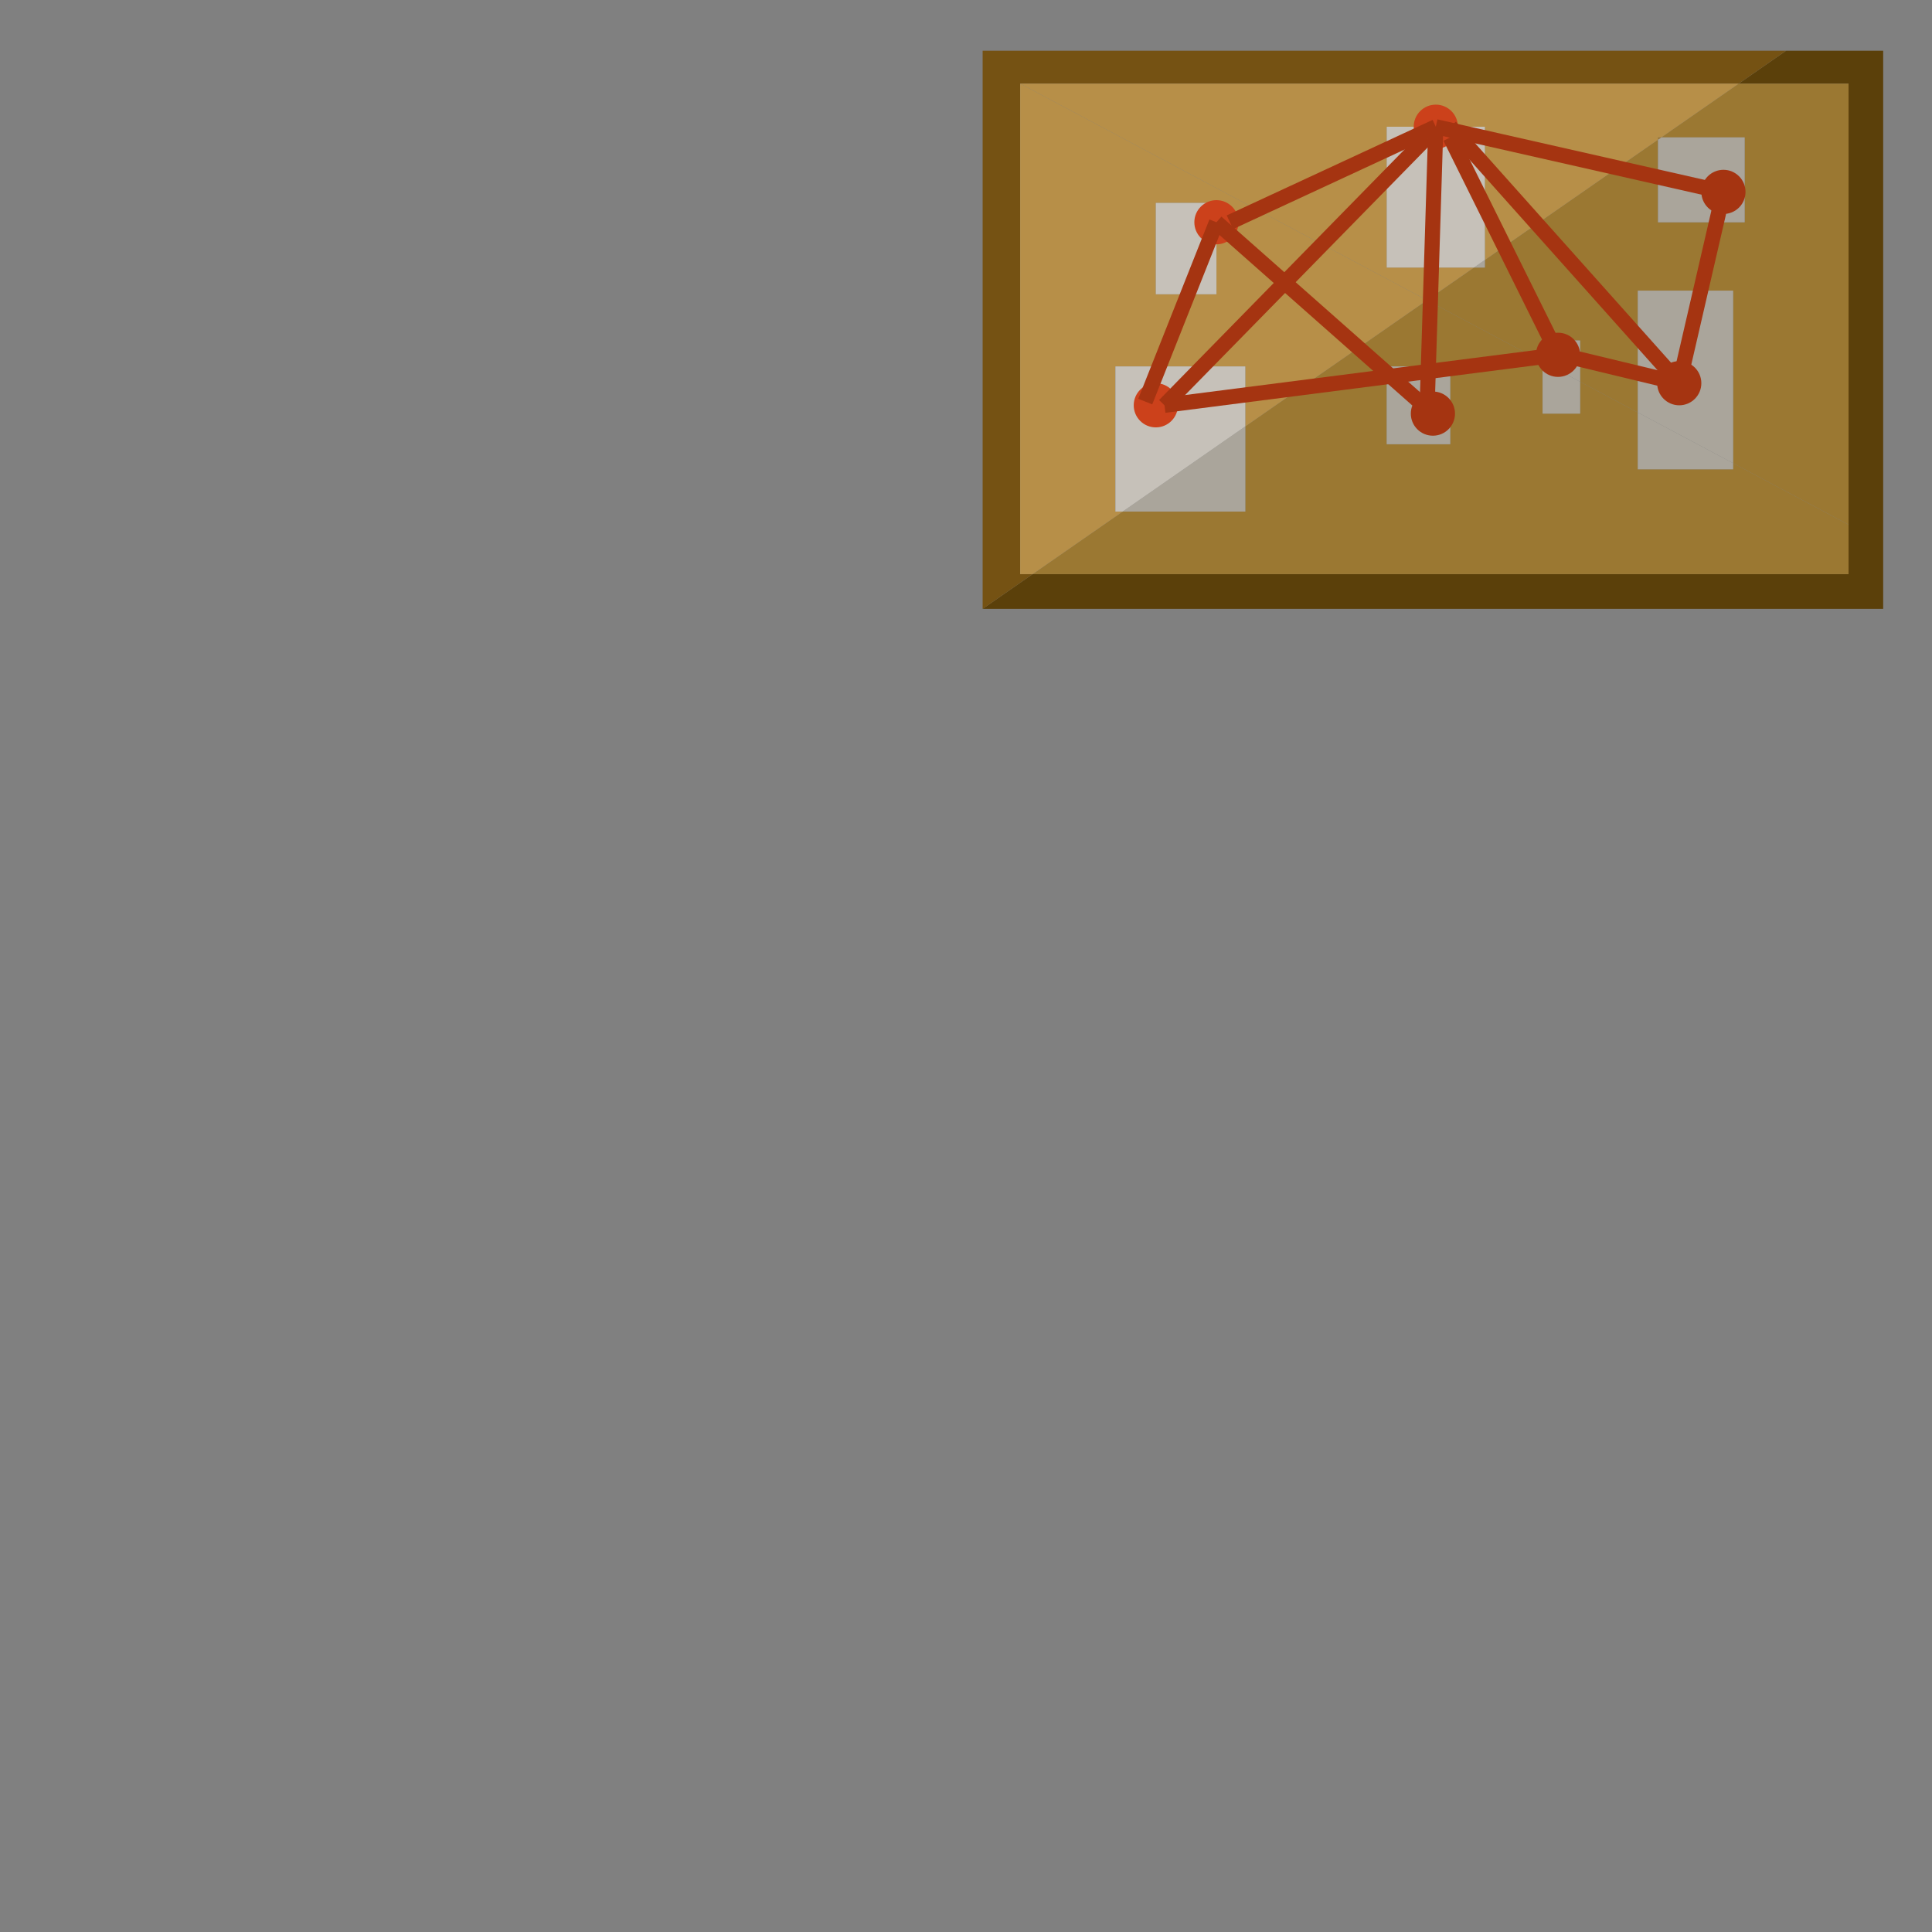 <?xml version="1.0" encoding="utf-8"?>
<!-- Generator: Adobe Illustrator 16.0.0, SVG Export Plug-In . SVG Version: 6.00 Build 0)  -->
<!DOCTYPE svg PUBLIC "-//W3C//DTD SVG 1.1//EN" "http://www.w3.org/Graphics/SVG/1.1/DTD/svg11.dtd">
<svg version="1.1" id="Layer_1" xmlns="http://www.w3.org/2000/svg" xmlns:xlink="http://www.w3.org/1999/xlink" x="0px" y="0px"
	 width="512px" height="512px" viewBox="0 0 512 512" enable-background="new 0 0 512 512" xml:space="preserve">
<rect x="0" y="0" width="512" height="512" fill="#808080" stroke="none"/>
<g>
	<g>
		<polygon fill="#5B400A" points="473.311,13.453 460.782,22.155 489.884,22.155 489.884,139.037 489.884,152.152 273.652,152.152 
			260.409,161.353 499.063,161.353 499.063,13.453 		"/>
		<path fill="#9B7832" d="M459.287,124.371h-25.242v-15.063l-15.299-8.145v8.449h-9.943V95.869l-30.644-16.316l-48.145,33.444
			v22.561H297.54l-23.89,16.594h216.231v-13.115l-30.597-16.291v1.625H459.287z M384.325,117.713h-16.828v-20.61h16.828V117.713z"/>
		<polygon fill="#9B7832" points="462.347,36.409 462.347,58.898 439.399,58.898 439.399,37.01 393.504,68.893 393.504,70.902 
			390.611,70.902 378.159,79.553 408.803,95.869 408.803,90.235 418.746,90.235 418.746,101.163 434.045,109.308 434.045,77.017 
			459.287,77.017 459.287,122.747 489.884,139.037 489.884,22.155 460.782,22.155 440.264,36.409 		"/>
		<polygon fill="#AAA59B" points="393.504,68.893 390.611,70.902 393.504,70.902 		"/>
		<polygon fill="#AAA59B" points="459.287,124.371 459.287,122.747 434.045,109.308 434.045,124.371 		"/>
		<polygon fill="#AAA59B" points="459.287,77.017 434.045,77.017 434.045,109.308 459.287,122.747 		"/>
		<rect x="367.497" y="97.103" fill="#AAA59B" width="16.828" height="20.611"/>
		<polygon fill="#AAA59B" points="330.016,135.558 330.016,112.997 297.541,135.558 		"/>
		<polygon fill="#AAA59B" points="418.746,109.611 418.746,101.163 408.803,95.869 408.803,109.611 		"/>
		<polygon fill="#AAA59B" points="418.746,90.235 408.803,90.235 408.803,95.869 418.746,101.163 		"/>
		<polygon fill="#AAA59B" points="462.347,58.898 462.347,36.409 440.264,36.409 439.399,37.01 439.399,58.898 		"/>
		<polygon fill="#755213" points="270.354,152.152 270.354,22.155 460.782,22.155 473.311,13.453 260.409,13.453 260.409,161.353 
			273.652,152.152 		"/>
		<path fill="#B78F48" d="M295.596,135.558V97.103h34.42v15.895l48.145-33.444L270.354,22.155v129.997h3.299l23.89-16.594H295.596z
			 M306.304,53.774h16.063V77.98h-16.063V53.774z"/>
		<polygon fill="#B78F48" points="378.159,79.553 390.611,70.902 367.497,70.902 367.497,33.584 393.504,33.584 393.504,68.893 
			439.399,37.01 439.399,36.409 440.264,36.409 460.782,22.155 270.354,22.155 		"/>
		<polygon fill="#C6C1B9" points="393.504,33.584 367.497,33.584 367.497,70.902 390.611,70.902 393.504,68.893 		"/>
		<rect x="306.304" y="53.774" fill="#C6C1B9" width="16.063" height="24.206"/>
		<polygon fill="#C6C1B9" points="295.596,97.103 295.596,135.558 297.541,135.558 330.016,112.997 330.016,97.103 		"/>
		<polygon fill="#9B7832" points="439.399,36.409 439.399,37.01 440.264,36.409 		"/>
	</g>
	<circle fill="#A53411" cx="445.019" cy="101.553" r="5.854"/>
	<circle fill="#CC411B" cx="306.304" cy="107.408" r="5.854"/>
	<circle fill="#CC411B" cx="322.367" cy="58.898" r="5.854"/>
	<circle fill="#CC411B" cx="380.501" cy="33.584" r="5.854"/>
	<circle fill="#A53411" cx="379.736" cy="109.611" r="5.854"/>
	<circle fill="#A53411" cx="456.728" cy="50.854" r="5.854"/>
	<circle fill="#A53411" cx="412.892" cy="94.027" r="5.854"/>
	<line fill="none" stroke="#A53411" stroke-width="4" stroke-miterlimit="10" x1="325.938" y1="58.898" x2="380.501" y2="33.584"/>
	<line fill="none" stroke="#A53411" stroke-width="4" stroke-miterlimit="10" x1="384.325" y1="36.409" x2="412.892" y2="94.027"/>
	<line fill="none" stroke="#A53411" stroke-width="4" stroke-miterlimit="10" x1="456.728" y1="50.854" x2="445.018" y2="101.553"/>
	<line fill="none" stroke="#A53411" stroke-width="4" stroke-miterlimit="10" x1="378.159" y1="109.308" x2="380.501" y2="33.584"/>
	<line fill="none" stroke="#A53411" stroke-width="4" stroke-miterlimit="10" x1="303.499" y1="106.425" x2="322.367" y2="58.898"/>
	<line fill="none" stroke="#A53411" stroke-width="4" stroke-miterlimit="10" x1="308.599" y1="107.408" x2="412.892" y2="94.027"/>
	<line fill="none" stroke="#A53411" stroke-width="4" stroke-miterlimit="10" x1="456.728" y1="50.854" x2="380.501" y2="33.584"/>
	<line fill="none" stroke="#A53411" stroke-width="4" stroke-miterlimit="10" x1="413.774" y1="94.027" x2="445.018" y2="101.553"/>
	<line fill="none" stroke="#A53411" stroke-width="4" stroke-miterlimit="10" x1="379.735" y1="109.611" x2="322.367" y2="58.898"/>
	<line fill="none" stroke="#A53411" stroke-width="4" stroke-miterlimit="10" x1="308.599" y1="107.408" x2="378.159" y2="36.409"/>
	<line fill="none" stroke="#A53411" stroke-width="4" stroke-miterlimit="10" x1="445.018" y1="101.553" x2="384.325" y2="33.584"/>
</g>
<g>
	<path fill="#363636" d="M-902.779-214.36c5.044,0.36,9.984-1.494,15.049-0.716c4.562,3.242,5.016,6.364,2.771,12.813
		c-5.945,17.085-16.349,31.366-27.075,45.681c-11.243,15.005-11.272,10.634,0.244,24.964c6.964,8.665,15.29,16.146,21.766,25.292
		c4.488,6.338,7.568,13.364,11.092,20.162c1.232,2.377,2.718,4.101,4.873,5.015c14.151,6.003,27.656,13.647,43.419,15.426
		c6.618,0.747,13.113,2.929,19.816,3.681c2.428,4.253,0.419,9.243-3.978,9.881c-5.352,0.352-10.416-1.509-15.641-2.041
		c-11.67-1.19-22.354-5.105-32.494-10.841c-2.584-1.461-4.671-4.342-8.271-3.405c-1.096,0.692-2.191,1.385-3.288,2.077
		c-9.653-14.612-20.557-28.302-31.475-41.952c-7.643-9.554-17.153-17.569-23.704-28.054c-3.651-5.843-4.854-8.833-0.484-13.809
		c3.58-4.078,7.223-8.103,10.781-12.199c10.696-12.318,23.257-23.317,27.966-39.869c0.555-1.949,1.453-4.222,0.311-5.587
		c-1.291-1.543-3.848-0.74-5.508,0.124c-3.216,1.674-6.764,2.253-10.061,3.599c-1.248-0.123-2.549-0.319-2.274,1.652
		c-0.984,0.033-2.022-0.124-2.946,0.132c-9.85,2.72-19.688,5.483-29.512,8.291c-1.999,0.571-1.605,2.348-1.376,3.741
		c0.831,5.068,3.092,9.771,6.438,13.355c3.939,4.221,4.135,8.078,1.586,12.695c-2.203,0.988-4.72,1.48-6.051,3.842
		c-1.629,0.142-3.715-0.626-4.072,2.047l0.049-0.027c-3.369-0.019-6.067,1.223-7.849,4.183l-0.019,0.017
		c-1.503-0.185-2.115,0.525-1.987,1.979l-0.015,0.016c-2.221,0.436-3.577,1.736-3.988,3.983l-0.013,0.015
		c-2.126,0.471-3.47,1.802-4.192,3.815c-4.514,3.987-8.825,8.245-13.633,11.838c-2.119,1.583-2.387,2.313-1.271,4.634
		c4.188,8.704,9.749,16.329,16.972,22.712c5.535,4.891,6.973,11.526,8.1,18.313c1.774,10.68-2.475,19.973-7.543,28.725
		c-4.088,7.059-6.921,14.684-11.04,21.768c-4.094,7.043-7.584,14.291-13.503,20.041l-0.032,0.015
		c-1.426-0.052-2.983-0.224-3.567,1.496c-0.438,1.291-0.404,2.579,1.467,2.761c0.063,0.616,0.126,1.232,0.189,1.849
		c-0.901-0.071-1.503,0.282-2.041,1.059c-4.252,6.146-8.863,12.028-13.318,18.013c-2.567,3.448-4.217,7.683-7.433,10.768
		c-1.225,1.175-1.501,2.48-1.294,4.027l-0.019,0.025c-0.783-0.019-1.567,0.016-1.609,1.061c-0.042,1.048,0.759,1.125,1.526,1.197
		c4.663,5.878,3.946,11.808,0.173,17.768c-1.28-0.001-2.56-0.002-3.839-0.004c-0.379-3.127-1.232-6.02-3.959-7.982
		c0.041-2.848-2.015-4.732-3.218-7.007c-2.102-3.972-2.799-7.398,0.647-11.532c10.146-12.168,19.663-24.858,29.666-37.148
		c6.899-8.477,11.308-18.37,16.583-27.77c3.736-6.656,7.78-13.125,11.269-19.942c4.595-8.979,3.359-23.402-4.528-31.175
		c-8.227-8.108-16.023-16.87-21.4-27.411c-1.737-3.406-2.4-7.076,0.117-9.47c10.737-10.214,21.417-20.535,33.097-29.684
		c2.388-1.871,5.523-3.173,8.377-4.335c3.217-1.31,2.375-2.511,1.005-4.257c-3.871-4.936-5.564-10.906-7.41-16.669
		c-2.225-6.944,1.697-11.259,10.433-13.537c8.604-2.244,17.011-5.249,25.617-7.485C-913.246-213.042-907.963-213.511-902.779-214.36
		z"/>
	<path fill="#818282" d="M-814.801-52.163c4.396-0.638,6.405-5.628,3.978-9.881c7.016-0.079,13.648,3.047,20.736,2.514
		c0.405-0.031,0.881,0.863,1.324,1.327c-4.257,2.594-1.12,6.611-1.901,9.875c-7.206-1.713-14.523-2.288-21.912-2.18
		C-813.686-50.492-814.396-51.158-814.801-52.163z"/>
	<path fill="#363636" d="M-780.832-54.076c-0.144,3.242-1.362,5.945-3.982,7.945c-0.645,0.004-1.289,0.008-1.934,0.012
		c-1.592-0.23-2.096-2.387-3.916-2.209c0.781-3.264-2.355-7.281,1.901-9.875c2.365-0.457,3.565,2.491,5.932,2.029
		C-782.877-54.796-781.924-54.37-780.832-54.076z"/>
	<path fill="#363636" d="M-678.84,63.538c0.072,2.193-1.458,2.235-3.007,2.225c-1.401-0.01-2.682,0.132-2.867,1.922
		c-2.285,0.253-3.482-2.612-5.876-2.05c-0.091-1.593-0.699-2.917-1.364-4.395c-1.074-2.388-3.027-5.867,1.339-7.697
		c1.989,0.641,3.187,3.067,5.699,2.531c0.077,0.546,0.154,1.092,0.231,1.639C-685.371,62.298-684.088,64.907-678.84,63.538z"/>
	<path fill="#D7D6D7" d="M-690.897,37.85c-2.96,0.816-2.283,3.812-1.431,4.692c2.809,2.9,0.532,4.938-0.481,7.275
		c-1.891,0.37-1.866-2.548-3.752-2.187c-1.259-4.548-2.554-9.092-1.979-13.901c0.612-0.017,1.225-0.032,1.838-0.05
		c0.969,1.642,2.667,0.848,4.022,1.202C-692.029,35.838-690.503,36.267-690.897,37.85z"/>
	<path fill="#818282" d="M-678.84,63.538c-5.248,1.369-6.531-1.24-5.845-5.825c2.078,0.471,4.831-1.179,6.069,1.932
		c-1.14,0.606-3.076-0.737-3.664,1.526c1.048,0.793,2.212,0.64,3.349,0.613C-678.9,62.369-678.87,62.953-678.84,63.538z"/>
	<path fill="#BEBDBD" d="M-690.589,65.635c2.393-0.563,3.59,2.303,5.875,2.05c7.288,2.56,2.035,7.219,1.576,10.87
		c-0.194,1.541-1.319,3.266-2.117,4.837c-3.437,6.769-7.585,8.448-17.946,5.929c-4.789-1.165-9.484-1.218-14.233-1.364
		c-9.822-0.303-19.716,0.33-29.468-0.602c-17.559-1.676-35.164-0.965-52.705-2.045c-4.52-0.278-9.069-1.436-13.692-1.519
		c-1.309-0.023-1.627-0.893-1.433-2.046c3.349-1.962,5.765-4.88,8.086-7.895c3.825,0.009,5.547-2.707,7.756-5.644
		c-4.458-0.923-7.313,0.977-9.982,3.402c-3.057,0.58-6.021,1.344-8.035,4.012c-5.938,1.361-10.525,5.405-15.851,7.968
		c-23.003,11.066-43.688,25.557-62.849,42.294c-12.591,10.999-24.202,23.054-32.682,37.48c-4.866,8.277-13.495,8.7-20.359,12.771
		c-0.026-0.222-0.06-0.441-0.101-0.66c5.729-7.593,13.107-13.664,19.007-21.209c4.91-6.277,9.876-12.687,15.535-18.473
		c2.81-2.873,5.118-6.5,7.417-9.924c6.603-9.835,13.97-19.094,21.419-28.258c7.411-9.117,16.905-16.152,25.65-23.933
		c4.637-4.126,3.562-9.768-2.168-11.66c-3.109-1.026-6.805-1.128-9.833,0.162c-11.599,4.941-19.289,14.447-27.154,23.791
		c-4.258,5.058-7.813,10.597-11.869,15.779c0.257-4.397-0.229-8.757,1.373-13.154c2.048-5.625,0.097-10.182-4.21-12.226
		c-3.368-1.6-6.255-0.364-9.051,1.479c-3.427-0.837-2.239-2.611-0.775-4.256c1.978-2.222,4.437-4.092,6.071-6.527
		c5.74-8.553,12.618-16.244,19.075-24.179c5.232-6.43,10.51-12.968,16.101-19.178c1.688-1.875,6.369-3.667,3.502-8
		c0.661,0.022,1.397-0.141,1.971,0.095c15.402,6.3,30.315,13.791,46.131,19.08c4.767,1.595,9.454,3.684,14.761,2.965
		c4.193-0.567,6.307-3.243,5.316-7.267c-0.363-1.479-0.236-2.673,1.612-2.927c1.268,2.845,2.695,2.989,4.293,0.254
		c0.605-0.07,1.212-0.141,1.817-0.211c1.645-0.03,3.578,0.529,4.012-1.969l-0.057-0.112c2.157-0.189,4.748,1.035,6.076-1.862
		c6.021-1.315,12.044-2.632,18.065-3.948c9.045,0.524,17.451,2.564,23.427,10.134c0.888,1.125,2.259,1.336,3.198,2.088
		c3.426,2.739,8.186,2.652,11.413,5.665c-8.506,0.255-13.385,3.746-14.085,10.081c-2.874,1.916-5.359-0.02-7.904-0.878
		c-2.873-0.969-5.195-3.135-8.59-3.075c-8.964,0.157-17.934-0.033-26.901-0.041c-1.311-0.001-2.943-0.208-3.878,0.454
		c-4.646,3.292-4.91,0.354-4.864-3.202c0.027-2.15-0.387-3.718-3.114-2.672c2.457,5.716,2.077,6.776-3.304,9.535
		c-2.195,1.125-3.542,2.683-3.53,5.413c0.014,3.136,0.822,5.5,4.109,6.417c-0.456,4.47,2.114,4.693,5.264,3.514
		c1.175-0.44,2.348-2.116,3.486-1.112c2.886,2.546,6.438,1.022,9.521,2.029c2.353,1.315,0.389,6.392,5.325,5.672
		c6.738-0.981,13.555-0.292,20.338-0.157c9.146,2.171,18.446,2.487,27.781,2.196c1.551-0.048,3.896,0.972,4.123-2.013
		c5.913,2.104,11.841,4.129,18.247,4.018c1.475-0.026,2.768,0.339,4.191,1.055c4.418,2.222,9.336,0.986,12.382-2.793
		c2.912-3.612,1.439-6.977-0.792-10.238C-694.757,60.238-693.917,65.676-690.589,65.635z M-837.237,53.9
		c5.547-1.454,11.388-2.367,15.006-7.734c0.576-0.854,1.401-1.498,0.31-2.467c-0.701-0.622-1.183-1.555-2.461-1.194
		c-4.332,1.222-8.783,2.097-12.998,3.63c-2.18,0.792-4.771,2.543-4.626,5.064C-841.919,52.733-839.711,54.386-837.237,53.9z"/>
	<path fill="#363636" d="M-922.636,77.85c2.796-1.844,5.683-3.079,9.051-1.479c4.307,2.044,6.258,6.601,4.21,12.226
		c-1.602,4.397-1.115,8.757-1.373,13.154c-3.057,6.393-1.951,13.523-3.593,20.253c-2.116,8.671-3.641,10.272-12.439,12.118
		c-5.299,1.112-11.08,0.58-15.96,3.604c-5.099-0.203-10.091,1.252-15.032,1.498c-12.645,0.63-25.134,3.44-37.862,2.646
		c-1.646-0.103-3.307,0.065-4.96,0.108c-6.121-0.113-13.205-2.834-16.05,5.925c-0.3-3.669,0.888-7.641-3.965-9.892
		c-1.752-0.813-2.919-2.618-4.997-1.266c-2.134,1.389-4.506-0.146-6.71,0.842c-1.156,0.519-2.247-0.346-2.339-1.809
		c-0.313-4.966-0.832-10.398,3.154-13.917c5.325-4.703,6.406-11.143,8.807-17.11c1.394-3.467,2.73-6.987,4.498-10.266
		c1.561-2.895,4.26-4.516,7.681-4.638c0.062,1.363-0.396,2.546-1.007,3.767c-4.631,9.226-10.005,18.109-13.378,27.917
		c-1.147,3.336-5.851,6.822-2.854,9.831c2.253,2.262,7.303,0.63,11.111,0.488c17.76,1.225,35.337-1.988,53.04-2.177
		c0.498-0.005,1.022,0.009,1.487-0.137c8.185-2.573,16.766-2.614,25.161-3.646c9.06-1.114,11.227-2.491,12.36-11.337
		c0.084-0.654,0.138-1.335,0.363-1.945c2.455-6.677,1.447-13.92,3.391-20.684c0.154-0.537-0.018-1.354-1.114-1.592
		c-1.727,0.881-3.156,2.473-5.058,3.49c-13.056,6.984-26.646,12.698-40.611,17.538c-3.111,1.078-5.987,0.72-8.57-2.021
		c-2.337-2.479-2.217-4.281-0.74-7.262c3.811-7.689,6.454-15.901,9.935-23.771c5.647-12.767,8.933-26.417,13.582-39.57
		c1.486-4.204,3.569-8.42,4.332-13.081c0.882-5.384,2.025-10.868,4.539-15.866c1.625-0.139,1.93,1.94,3.417,2.036
		c-1.868,3.696-1.991,7.658-1.771,11.672c0,0.001-0.061,0.081-0.061,0.081c-3.216,1.29-1.349,4.059-1.79,6.156
		c-0.192,1.469,0.13,3.352-0.664,4.336c-3.801,4.715-3.124,10.253-3.39,15.644c-2.9,7.1-4.286,14.605-5.909,22.048
		c-1.131,0.114-1.799,0.646-1.868,1.867c-0.415,7.39-2.048,14.442-5.704,20.963c-0.469,0.836-0.681,2.009,0.261,2.745
		c0.856,0.669,1.873,0.398,2.816-0.034c7.09-3.251,14.302-6.264,21.236-9.816C-932.61,84.739-926.914,82.383-922.636,77.85z"/>
	<path fill="#818282" d="M-1016.644,147.901c2.845-8.759,9.929-6.038,16.05-5.926c-1.933,3.221-5.097,1.071-7.623,1.723
		c-1.592,0.41-3.878-0.896-4.436,1.875c-0.435,2.165,0.21,4.151,2.101,5.165c2.123,1.139,4.06,2.856,6.626,2.999
		c10.219,0.568,20.196-0.823,30.05-3.526c3.437-0.942,6.775-1.022,9.076,2.807c2.336,3.889,2.489,7.236-1.843,9.403
		c-3.222,1.612-4.865,4.818-7.957,6.612c-3.25,1.886-5.216,5.404-7.418,8.482c-0.594,0.831-1.002,1.856-0.177,2.721
		c0.834,0.872,1.908,0.503,2.721-0.085c2.375-1.719,4.621-3.679,6.984-5.33c3.267-2.281,4.995-6.76,9.696-6.992
		c1.372,6.314,6.141,8.91,14.042,7.645c0.041,0.219,0.075,0.438,0.101,0.66c-4.368,3.46-9.419,5.851-13.587,9.755
		c-6.327,5.926-12.095,12.209-16.312,19.748c-1.856,3.318-4.042,2.699-5.96,0.988c-8.462-7.544-16.303-15.662-22.439-25.314
		c-1.922-3.023-3.719-6.158-5.786-9.047C-1018.145,164.697-1016.471,156.193-1016.644,147.901z"/>
	<path fill="#BEBDBD" d="M-1016.645,131.851c-3.809,0.141-8.858,1.772-11.111-0.489c-2.998-3.009,1.706-6.495,2.854-9.831
		c3.373-9.808,8.747-18.691,13.378-27.917c0.613-1.221,1.069-2.403,1.007-3.767c4.817-6.209,7.849-13.449,11.674-20.23
		c0.631-1.118,1.12-2.341,1.886-3.355c3.317-4.396,2.763-9.308,2.046-14.26c2.561,1.042,5.122,2.083,8.042,3.271
		c0-1.674,0.487-3.247-0.079-3.88c-3.896-4.357-4.053-10.633-7.979-14.979c-2.499-2.765-3.42-5.859,0.256-8.623
		c-1.414,5.485,2.746,6.611,6.383,7.858c8.31,2.852,15.708,7.111,21.877,13.409c2.377,2.427,2.178,4.626,0.041,7.36
		c-2.717,3.476-5.636,6.895-7.956,10.579c-5.493,8.725-10.327,17.864-15.397,26.853c-1.684,2.981-1.993,6.996-3.954,9.313
		c-6.349,7.504-11.101,16.273-18.417,23.005C-1013.844,127.775-1016.178,129.129-1016.645,131.851z"/>
	<path fill="#D7D6D7" d="M-994.672,27.79c-3.676,2.764-2.755,5.858-0.256,8.623c3.927,4.346,4.084,10.621,7.979,14.979
		c0.565,0.633,0.079,2.206,0.079,3.88c-2.92-1.188-5.48-2.229-8.042-3.271c0,0.001,0.004-0.008,0.004-0.009
		c0.271-1.561-0.413-2.238-1.958-2.121l0.03,0.036c0.531-3.278-0.895-5.232-4.061-6.014c0,0,0.041,0.049,0.041,0.048
		c0.112-1.378-0.437-2.143-1.906-2.095c-1.477,0.048-1.933,0.895-1.798,2.23c0.305,3.396-2.838,5.11-3.839,7.869
		c-5.36-1.445-4.625-4.638-2.367-8.265c3.772-5.96,4.49-11.89-0.172-17.768c0.027-0.752,0.055-1.505,0.083-2.258l0.019-0.025
		c2.291-0.982,4.408-1.421,6.251,0.998c1.273,1.67,2.674,1.426,4.056-0.179c1.167-1.354,2.608-2.467,3.877-3.736
		c0.931-0.931,2.107-1.297,3.12-0.627c1.113,0.736,1.014,2.261,0.327,3.116C-994.337,24.611-994.437,26.185-994.672,27.79z"/>
	<path fill="#5D5D5D" d="M-892.705,163.749c-5.215-1.78-8.907-7.153-15.207-6.479c-0.234,0.025-0.585-1.049-0.882-1.611
		c0.741-5.457,5.477-7.893,8.783-11.354c1.084-1.136,2.669-0.803,3.373,1.208C-894.567,151.436-892.439,157.329-892.705,163.749z"/>
	<path fill="#5D5D5D" d="M-816.908,75.621c2.015-2.668,4.979-3.432,8.036-4.011c1.345,0.147,2.258,0.725,2.226,2.24
		c-2.321,3.015-4.737,5.933-8.086,7.895c0.055-0.813-0.2-1.864,0.214-2.4C-811.719,75.71-814.119,75.574-816.908,75.621z"/>
	<path fill="#BEBDBD" d="M-1010.764,43.682c-2.258,3.627-2.993,6.819,2.367,8.265c0.033,0.877,0.067,1.754,0.101,2.632
		c-3.511,1.114-5.852-0.825-6.343-5.467c-0.189-1.791,0.011-3.622,0.035-5.435C-1013.324,43.68-1012.044,43.681-1010.764,43.682z"/>
	<path fill="#BEBDBD" d="M-1000.895,43.894c3.166,0.781,4.592,2.735,4.061,6.014C-999.592,48.851-1000.963,46.858-1000.895,43.894z"
		/>
	<path fill="#BEBDBD" d="M-1004.558,44.077c-0.135-1.336,0.321-2.183,1.798-2.23c1.469-0.048,2.018,0.717,1.906,2.095
		C-1002.088,43.987-1003.323,44.032-1004.558,44.077z"/>
	<path fill="#BEBDBD" d="M-996.864,49.871c1.545-0.117,2.229,0.561,1.958,2.121C-996.535,52.187-997.069,51.369-996.864,49.871z"/>
	<path fill="#F7F7F7" d="M-790.664-48.328c1.82-0.178,2.324,1.979,3.916,2.209c0.249,2.412-0.367,4.959,0.794,7.755
		c1.856-2.172,0.845-4.201,1.254-5.987c5.516,0.543,9.12,4.901,13.847,7.052c1.337,0.608,2.48,1.325,3.974,1.238
		c1.282,2.427,4.051,2.578,6.03,3.939c0.141,1.804-0.281,3.111-1.649,4.667c-2.274,2.583-5.72,3.933-7.283,7.166
		c-0.613,0.707-1.226,1.413-1.838,2.12c-7.026-0.013-14.052-0.026-21.077-0.039c-5.54,1.097-10.512-2.056-15.896-2.122l-0.041-0.035
		c-0.458-2.695-2.532-1.705-4.127-1.81c-4.172-1.748-8.757-1.867-12.982-3.692c-10.407-4.498-19.748-10.675-28.941-17.167
		c-2.374-1.676-4.515-2.449-6.239,1.236c-1.599,3.415-4.745,6.236-8.558,5.097c-3.935-1.175-7.233-3.716-9.472-7.911
		c-4.361-8.169-8.017-16.674-12.994-24.602c-3.913-6.232-9.155-11.591-12.314-18.069c-2.66-5.455-6.338-5.269-10.841-4.872
		c-0.497,0.044-0.994,0.08-1.491,0.12c-2.626,1.481-4.551,0.914-6.528-1.475c-1.68-2.028-3.391-3.9-4.479-6.37
		c-0.372-0.844-1.412-2.622-3.09-1.217c-1.01,0.846-1.894,1.542-0.791,3.253c1.137,1.763,1.737,3.866,3.406,5.323
		c1.482,1.294,1.917,2.884,0.295,4.235c-2.128,1.774-3.176,5.113-6.743,4.85c-0.115-0.009-0.188-0.597-0.279-0.915
		c1.011-5.516-4.133-5.847-6.951-7.455c-8.85-5.051-8.509-13.744-0.847-18.459c2.644-1.627,2.542-4.088,1.058-5.334
		c-3.516-2.952-4.15-7.563-7.099-10.719c-1.565-6.133-3.593-12.108-6.053-17.938c1.734-2.771,1.964-6.727,5.801-7.854
		c6.917-2.032,12.251-6.121,16.238-12.061c9.205-11.961,17.266-24.63,23.713-38.297c1.442,0.393,2.235-0.111,2.274-1.652
		c3.296-1.346,6.845-1.925,10.061-3.599c1.66-0.864,4.217-1.667,5.508-0.124c1.143,1.365,0.244,3.638-0.311,5.587
		c-4.709,16.552-17.27,27.551-27.966,39.869c-3.559,4.097-7.201,8.121-10.781,12.199c-4.368,4.976-3.167,7.966,0.484,13.809
		c6.551,10.484,16.061,18.5,23.704,28.054c10.918,13.65,21.822,27.34,31.475,41.952c0.798,1.821,1.671,5.009,3.313,4.442
		c2.061-0.711,0.057-3.655,0.315-5.62c0.037-0.279-0.22-0.599-0.34-0.899c3.6-0.937,5.688,1.944,8.271,3.405
		c10.14,5.735,20.824,9.65,32.494,10.841c5.225,0.532,10.289,2.393,15.641,2.041c0.405,1.005,1.115,1.671,2.225,1.655
		C-805.188-50.616-797.87-50.041-790.664-48.328z M-792.728-28.242c0-1.498-0.05-2.999,0.012-4.494
		c0.087-2.115-0.427-3.813-2.966-3.452c-3.925,0.56-8.29-1.746-11.747,1.762c-0.181,0.184-0.215,0.697-0.099,0.96
		c1.469,3.32-0.235,7.191,1.351,10.234c1.167,2.239,4.394,0.364,6.507,1.322c0.439,0.199,0.75,0.679,1.188,0.887
		c4.121,1.952,5.668,0.947,5.754-3.723C-792.705-25.911-792.724-27.076-792.728-28.242z"/>
	<path fill="#818282" d="M-994.672,27.79c0.235-1.605,0.334-3.179,1.468-4.587c0.688-0.855,0.786-2.38-0.327-3.116
		c-1.013-0.67-2.188-0.304-3.12,0.627c-1.27,1.27-2.71,2.383-3.877,3.736c-1.382,1.604-2.783,1.849-4.056,0.179
		c-1.843-2.419-3.96-1.98-6.251-0.998c-0.208-1.547,0.069-2.853,1.294-4.027c3.215-3.085,4.865-7.319,7.433-10.768
		c4.455-5.984,9.066-11.867,13.318-18.013c0.538-0.776,1.139-1.13,2.041-1.059c3.629,2.454,7.379,4.813,7.803,9.815
		c-4.646-0.097-8.792,2.54-13.516,2.356c-2.46-0.095-2.307,1.893-1.523,3.591c1.722,3.727,5.047,2.324,7.83,2.209
		c3.409-0.141,4.364,0.854,2.453,3.913c-0.51,0.816-0.668,1.868-1.23,2.634c-1.402,1.912-1.551,3.999,0.724,4.755
		c2.437,0.81,6.119,2.439,7.466-0.856c1.389-3.397,3.911-6.421,4.1-10.299c3.712-0.873,5.143,2.807,7.853,3.935
		c0.768,2.849,3.864,1.746,5.694,3.358c-0.991-3.855-2.253-7.503-1.581-11.38l-0.009,0.01c1.4-0.007,1.964-0.761,1.876-2.098
		l0.026-0.036c1.356-0.016,2-0.686,1.889-2.052l0.04-0.036c0.586-0.219,1.654-0.381,1.688-0.664
		c0.652-5.56,4.086-9.885,6.397-14.702c2.009-4.188,6.642-6.837,11.149-6.368c3.815,0.396,8.869,6.478,7.931,9.796
		c-3.357,11.876-8.899,23.041-11.545,35.161c-0.073,0.336-1.092,0.466-1.67,0.691c-0.219-4.013-0.096-7.975,1.775-11.671
		c0.178-1.969,0.353-3.937,0.527-5.905c3.672-2.947,1.499-6.343,0.926-9.692c-0.79,2.682-3.537,4.423-3.201,7.428
		c-1.148,1.884-1.235,4.057-1.671,6.134c-2.514,4.998-3.658,10.482-4.54,15.866c-0.763,4.661-2.846,8.877-4.332,13.081
		c-4.649,13.153-7.934,26.804-13.582,39.57c-3.481,7.869-6.125,16.081-9.935,23.771c-1.477,2.98-1.597,4.783,0.74,7.262
		c2.583,2.74,5.459,3.099,8.57,2.021c13.965-4.84,27.555-10.554,40.611-17.538c1.902-1.018,3.332-2.609,5.058-3.49
		c1.096,0.238,1.268,1.055,1.114,1.592c-1.943,6.764-0.936,14.007-3.391,20.684c-0.225,0.61-0.279,1.291-0.363,1.945
		c-1.134,8.846-3.3,10.223-12.36,11.337c-8.395,1.031-16.976,1.072-25.161,3.646c-0.465,0.146-0.99,0.132-1.487,0.137
		c-17.702,0.188-35.28,3.401-53.04,2.177c0.468-2.721,2.801-4.074,4.55-5.683c7.316-6.731,12.068-15.501,18.417-23.005
		c1.96-2.316,2.271-6.331,3.954-9.313c5.071-8.988,9.905-18.128,15.397-26.853c2.32-3.685,5.239-7.104,7.956-10.579
		c2.138-2.734,2.336-4.934-0.041-7.36c-6.168-6.298-13.567-10.558-21.877-13.409C-991.926,34.401-996.086,33.275-994.672,27.79z"/>
	<path fill="#818282" d="M-948.642-126.317c2.949,3.156,3.583,7.767,7.099,10.719c1.484,1.246,1.586,3.707-1.058,5.334
		c-7.662,4.715-8.003,13.408,0.847,18.459c2.818,1.608,7.961,1.939,6.951,7.455c-3.475,1.925-1.63,4.689-1.403,8.451
		c2.355-4.535,6.355-5.73,8.704-8.79c1.646-2.144,2.772-0.367,3.964,0.654c3.365,2.884,4.864,7.43,8.767,9.835
		c1.121,4.454-3.311,4.569-5.305,5.88c-4.301,2.825-8.303,7.753-14.751,4.284c-2.115-1.138-4.249,0.38-5.431,2.366
		c-6.893,11.586-12.734,23.774-20.202,35.046c-1.152,1.739-2.957,3.701-2.372,6.302c-2.585,1.167-4.089,3.059-4.018,6.004
		c-2.628,1.395-4.544,3.468-5.847,6.126c-2.775-0.368-3.824-2.938-5.554-4.559c-1.938-1.815-3.5-3.957-6.556-3.604
		c5.919-5.75,9.409-12.998,13.503-20.041c4.119-7.084,6.951-14.709,11.04-21.768c5.068-8.752,9.317-18.045,7.543-28.725
		c-1.127-6.785-2.565-13.421-8.1-18.312c-7.224-6.383-12.784-14.008-16.972-22.712c-1.116-2.32-0.848-3.051,1.271-4.634
		c4.808-3.593,9.119-7.851,13.633-11.838C-959.597-137.213-955.454-130.712-948.642-126.317z"/>
	<path fill="#BEBDBD" d="M-908.941-202.469c-6.448,13.668-14.509,26.337-23.714,38.298c-0.699-0.027-1.397-0.054-2.096-0.081
		c2.548-4.617,2.353-8.475-1.586-12.695c-3.346-3.585-5.607-8.288-6.438-13.355c-0.229-1.395-0.623-3.17,1.376-3.741
		c9.825-2.808,19.663-5.571,29.512-8.291C-910.964-202.592-909.926-202.435-908.941-202.469z"/>
	<path fill="#BEBDBD" d="M-948.642-126.317c-6.813-4.395-10.955-10.896-14.248-18.066c0.722-2.014,2.066-3.345,4.192-3.815
		c0.632,2.027,1.864,3.446,4.003,3.943C-952.234-138.426-950.207-132.45-948.642-126.317z"/>
	<path fill="#D7D6D7" d="M-984.807-16.355c3.056-0.353,4.619,1.789,6.556,3.604c1.73,1.621,2.779,4.19,5.554,4.559
		c-2.324,2.069-4.737,4.075-4.884,7.572c-0.003,0.086-0.892,0.134-1.367,0.199c-0.424-5.002-4.174-7.36-7.803-9.814
		c-0.063-0.616-0.126-1.232-0.189-1.849c-0.21-1.868,2.053-2.516,2.1-4.257L-984.807-16.355z"/>
	<path fill="#D7D6D7" d="M-954.694-144.256c-2.139-0.497-3.371-1.916-4.003-3.943l0.013-0.015c3.101,0.445,4.47-0.843,3.988-3.983
		l0.015-0.016c1.362,0.043,2.029-0.612,1.987-1.979l0.019-0.017c3.432,0.137,6.915,0.369,7.849-4.183l-0.049,0.027
		c1.742,0.082,3.887,0.967,4.071-2.047c1.331-2.361,3.848-2.854,6.051-3.842c0.699,0.027,1.397,0.054,2.096,0.081
		c-3.986,5.939-9.32,10.028-16.237,12.061C-952.73-150.982-952.96-147.026-954.694-144.256z"/>
	<path fill="#BEBDBD" d="M-944.825-158.391c-0.934,4.552-4.417,4.319-7.849,4.183C-950.892-157.168-948.194-158.409-944.825-158.391
		z"/>
	<path fill="#818282" d="M-871.207-68.45c0.121,0.301,0.377,0.62,0.34,0.899c-0.258,1.965,1.746,4.909-0.315,5.62
		c-1.642,0.566-2.515-2.621-3.313-4.442C-873.398-67.065-872.303-67.758-871.207-68.45z"/>
	<path fill="#BEBDBD" d="M-954.696-152.197c0.481,3.141-0.888,4.429-3.988,3.983C-958.272-150.461-956.917-151.762-954.696-152.197z
		"/>
	<path fill="#818282" d="M-984.839-16.341c-0.047,1.741-2.311,2.389-2.1,4.257c-1.872-0.182-1.906-1.47-1.467-2.761
		C-987.822-16.564-986.265-16.393-984.839-16.341z"/>
	<path fill="#BEBDBD" d="M-940.803-160.41c-0.184,3.014-2.33,2.129-4.071,2.047C-944.518-161.036-942.432-160.269-940.803-160.41z"
		/>
	<path fill="#818282" d="M-1010.854,23.656c-0.027,0.753-0.055,1.506-0.083,2.258c-0.767-0.072-1.568-0.149-1.526-1.197
		C-1012.421,23.672-1011.637,23.638-1010.854,23.656z"/>
	<path fill="#BEBDBD" d="M-906.668-204.12c-0.039,1.541-0.832,2.045-2.275,1.653C-909.217-204.439-907.916-204.243-906.668-204.12z"
		/>
	<path fill="#BEBDBD" d="M-952.693-154.191c0.042,1.366-0.625,2.021-1.987,1.979C-954.809-153.666-954.196-154.376-952.693-154.191z
		"/>
	<path fill="#D7D6D7" d="M-732.855-14.105c0.087,0.54,0.174,1.08,0.261,1.62c2.411,3.802,0.661,9.669,5.973,12.033
		c-1.187,0.263-1.653,1.058-2.257,2.121c-1.164,2.054-1.184,4.897-3.799,6.033c-1.469-3.061,3.438-6.313,0.281-8.824
		c-2.532-2.014-6.004-2.822-9.339-3.669c-2.066-0.524-3.649-2.025-5.602-0.061c-1.991-2.182-6.013,0.131-7.417-3.35
		c1.812-0.368,3.869,0.553,5.702-0.858c-1.437-2.169-2.865-4.31-5.005-4.863c-2.736-0.708-2.736-2.384-2.729-4.409
		c4.253-5.991,4.097-5.663,10.594-2.579C-741.672-18.766-738.346-14.284-732.855-14.105z"/>
	<path fill="#818282" d="M-732.855-14.105c-5.49-0.179-8.816-4.66-13.337-6.806c-6.497-3.084-6.341-3.412-10.593,2.579
		c-2.937-0.39-1.003,4.467-4.148,3.852c-1.498-4.147-5.538-4.422-8.849-5.809c1.563-3.233,5.009-4.583,7.283-7.166
		c1.368-1.556,1.79-2.863,1.649-4.667c9.645,4.212,19.911,7.35,27.034,15.89C-733.241-15.543-732.893-14.945-732.855-14.105z"/>
	<path fill="#BEBDBD" d="M-726.622-0.454c-5.312-2.362-3.562-8.229-5.973-12.031c5.011,1.246,9.068,4.498,13.714,6.514
		c0.05,0.608,0.101,1.217,0.15,1.825c0.599,5.205-3.232,3.627-5.89,3.846C-725.288-0.352-725.955-0.403-726.622-0.454z"/>
	<path fill="#363636" d="M-698.541,33.729c-0.574,4.81,0.721,9.354,1.979,13.901c-0.008,2.468-0.179,4.947,0.015,7.399
		c0.289,3.67-0.587,5.173-4.18,2.743c-0.539-5.869-3.341-10.488-7.831-14.175c-0.067-0.601-0.135-1.201-0.202-1.802
		c0.063-3.482,0.077-6.967,0.202-10.447c0.125-3.493-1.626-5.527-4.973-5.37c-11.742,0.55-23.168-3.28-34.917-2.357
		c-0.329,0.025-0.665,0.014-0.995-0.016c-1.252-0.111-2.857,0.323-3.059-1.636c-0.197-1.922,1.277-1.876,2.603-2.193
		c4.227-1.015,8.029-2.922,11.304-5.819c2.618-0.04,5.235-0.08,7.854-0.12c1.234,0.053,2.47,0.106,3.704,0.159
		c0.24,1.948,1.797,1.525,2.991,1.583c4.374,0.211,8.751,0.351,13.127,0.518c0.862,1.116,2.147,0.442,3.199,0.753
		c2.124,3.331,7.16,1.378,9.112,5.021C-698.586,25.824-698.563,29.777-698.541,33.729z"/>
	<path fill="#D7D6D7" d="M-710.92,16.098c-4.376-0.167-8.753-0.307-13.127-0.518c-1.194-0.058-2.751,0.365-2.991-1.583
		c3.874,0,7.748,0,12.145,0c-0.792-1.989-1.461-3.103-1.67-4.297c-0.747-4.264-1.59-8.313-7.217-8.401
		c-0.289-0.005-0.561-1.043-0.84-1.6c2.657-0.219,6.488,1.359,5.89-3.846c3.362-0.116,6.427,0.376,7.997,3.917
		c-1.773,0.099-3.621-0.553-5.216,0.419C-715.024,5.786-713.525,11.121-710.92,16.098z"/>
	<path fill="#FDFDFD" d="M-710.92,16.098c-2.605-4.977-4.104-10.312-5.029-15.908c1.595-0.972,3.442-0.32,5.216-0.419
		c3.134,5.317,5.438,10.782,3.013,17.08C-708.772,16.54-710.058,17.214-710.92,16.098z"/>
	<path fill="#D7D6D7" d="M-784.7-44.352c-0.409,1.786,0.603,3.815-1.254,5.987c-1.161-2.796-0.545-5.343-0.794-7.755
		c0.645-0.004,1.289-0.008,1.934-0.012C-784.776-45.538-784.738-44.945-784.7-44.352z"/>
	<path fill="#818282" d="M-700.728,57.773c3.593,2.43,4.469,0.927,4.18-2.743c-0.193-2.452-0.022-4.932-0.015-7.399
		c1.887-0.361,1.862,2.557,3.753,2.187c-0.141,1.755,2.553,1.843,2.194,3.727c-4.366,1.829-2.413,5.309-1.339,7.696
		c0.665,1.478,1.273,2.802,1.364,4.395c-3.327,0.041-4.167-5.396-8.229-3.739c-0.616-0.396-1.232-0.792-1.849-1.188
		C-700.688,59.729-700.707,58.751-700.728,57.773z"/>
	<path fill="#F7F7F7" d="M-954.717,71.764c1.623-7.442,3.009-14.948,5.909-22.048c1.896,0.132,1.862-1.495,2.435-2.615
		c4.388-8.58,10.455-16.089,15.794-24.038c6.082-9.057,12.699-17.759,17.878-27.39c2.733-5.082,7.689-7.788,12.731-5.628
		c5.535,2.371,11.419,3.507,17.077,5.381c13.265,4.394,26.251,9.193,38.697,15.641c8.165,4.229,16.248,9.449,26.155,8.573
		c4.902-0.434,7.65,2.161,9.48,6.26c-0.104,0.586-0.207,1.171-0.311,1.757c-1.849,0.254-1.976,1.447-1.612,2.927
		c0.99,4.023-1.123,6.699-5.316,7.267c-5.307,0.719-9.994-1.37-14.761-2.965c-15.815-5.289-30.729-12.78-46.131-19.08
		c-0.574-0.235-1.311-0.072-1.971-0.094c-3.385-1.283-6.769-2.567-10.154-3.851c-2.751-2.926-11.846-3.337-14.525-0.209
		c-5.517,6.441-10.685,13.271-16.389,19.455c-5.714,6.195-10.366,13.224-16.284,19.193c-0.53,0.535-0.033,1.208,0.65,1.527
		c-0.271,0.597-0.435,1.276-0.827,1.777c-4.803,6.121-11.382,10.703-15.274,17.655C-951.795,71.85-953.599,71.615-954.717,71.764z"
		/>
	<path fill="#F7F7F7" d="M-948.75,175.474c-7.902,1.266-12.67-1.33-14.042-7.646c-0.42-2.873,2.44-3.371,3.519-5.009
		c5.506-8.366,12.318-15.889,16.534-25.095c4.88-3.023,10.662-2.491,15.96-3.604c8.798-1.846,10.324-3.447,12.439-12.118
		c1.642-6.729,0.536-13.86,3.593-20.253c4.056-5.183,7.611-10.722,11.869-15.779c7.865-9.344,15.555-18.85,27.154-23.791
		c3.028-1.29,6.724-1.188,9.833-0.162c5.73,1.893,6.806,7.534,2.168,11.66c-8.745,7.78-18.239,14.815-25.65,23.933
		c-7.449,9.164-14.816,18.423-21.419,28.258c-2.298,3.424-4.607,7.051-7.417,9.924c-5.659,5.786-10.625,12.195-15.535,18.473
		C-935.643,161.81-943.021,167.881-948.75,175.474z"/>
	<path fill="#818282" d="M-888.815,11.86c3.385,1.283,6.769,2.567,10.154,3.851c2.867,4.332-1.814,6.124-3.502,7.999
		c-5.59,6.21-10.869,12.748-16.101,19.178c-6.457,7.935-13.335,15.626-19.075,24.179c-1.634,2.436-4.094,4.306-6.071,6.527
		c-1.464,1.646-2.652,3.419,0.775,4.256c-4.278,4.533-9.974,6.89-15.339,9.639c-6.935,3.553-14.146,6.565-21.236,9.816
		c-0.943,0.433-1.959,0.703-2.816,0.034c-0.942-0.736-0.73-1.909-0.261-2.745c3.656-6.521,5.289-13.573,5.704-20.963
		c0.069-1.222,0.737-1.753,1.868-1.867c1.119-0.148,2.922,0.086,3.252-0.504c3.893-6.952,10.472-11.534,15.274-17.655
		c0.393-0.501,0.557-1.181,0.826-1.778c2.059,0.467,3.082-1.193,4.03-2.351c4.627-5.65,11.088-9.298,15.538-15.299
		c4.893-6.599,12.132-11.166,17.412-17.593C-895.991,13.671-893.275,10.849-888.815,11.86z"/>
	<path fill="#F7F7F7" d="M-700.668,60.707c0.616,0.396,1.232,0.792,1.849,1.188c2.231,3.263,3.704,6.627,0.792,10.239
		c-3.046,3.779-7.964,5.015-12.382,2.793c-1.424-0.716-2.717-1.081-4.191-1.055c-6.406,0.111-12.334-1.913-18.247-4.018
		c-0.782-0.146-1.471-0.355-2.223-0.79c-5.567-3.218-10.604-7.793-17.701-7.32c-3.01-3.147-7.488-0.774-10.779-2.867
		c-5.035-2.251-10.369-0.87-15.532-1.051c-9.895-0.348-19.85-0.456-29.604,1.898c-3.287-0.916-4.096-3.28-4.109-6.416
		c-0.012-2.73,1.335-4.288,3.53-5.413c5.381-2.759,5.761-3.819,3.304-9.535c2.728-1.046,3.142,0.521,3.114,2.672
		c-0.046,3.556,0.219,6.494,4.864,3.202c0.935-0.662,2.567-0.455,3.878-0.454c8.968,0.008,17.938,0.198,26.901,0.041
		c3.395-0.06,5.717,2.106,8.59,3.075c2.545,0.858,5.03,2.794,7.903,0.878c2.385,1.569,4.91,2.609,7.851,2.091l0.058,0.026
		c1.964,3.727,5.402,1.157,8.067,1.889l0,0c0.95,1.813,1.9,3.627,3.037,5.799c2.068-2.488,4.165-4.118,7.023-1.874
		c0.668,0.038,1.336,0.076,2.003,0.114c1.519,0.24,3.662-0.794,3.956,1.941c-1.573,0.269-1.939,0.742-0.797,2.213
		c3.166,4.075,9.12,5.229,14.315,2.41c-3.835-1.748-9.476,1.519-11.496-4.342l-0.028-0.303
		C-711.259,58.126-705.805,58.56-700.668,60.707z"/>
	<path fill="#818282" d="M-738.596,13.958c-3.274,2.897-7.077,4.805-11.304,5.819c-1.325,0.317-2.8,0.271-2.603,2.193
		c0.201,1.959,1.807,1.524,3.059,1.636c0.33,0.029,0.666,0.041,0.995,0.016c11.749-0.923,23.175,2.907,34.917,2.357
		c3.347-0.157,5.098,1.877,4.973,5.37c-0.125,3.48-0.14,6.965-0.202,10.447c-5.936-0.077-11.872-0.153-17.808-0.229
		c-0.329-1.145,0.066-3.544-1.338-3.093c-3.185,1.023-5.755-1.655-8.719-0.78c-3.228-3.013-7.987-2.926-11.413-5.665
		c-0.939-0.752-2.311-0.963-3.198-2.088c-5.976-7.569-14.382-9.609-23.427-10.134c-3.347-5.662-7.411-6.616-13.144-4.516
		c-3.478,1.273-5.038,5.229-8.954,5.412c0.105-0.893,0.211-1.785,0.316-2.678c3.649-0.474,3.024-4.865,5.707-6.226
		c7.308,1.267,14.057-2.839,21.363-2.121c6.168,0.606,12.102,3.113,18.438,2.242c0.535,1.925,2.14,1.673,3.569,1.73
		C-744.443,13.77-741.52,13.858-738.596,13.958z"/>
	<path fill="#363636" d="M-752.771,61.745c7.097-0.473,12.134,4.103,17.701,7.32c0.752,0.435,1.44,0.644,2.223,0.79
		c-0.228,2.984-2.572,1.965-4.123,2.013c-9.335,0.291-18.635-0.025-27.78-2.196c-1.369-3.84-5.247-0.522-7.247-2.595
		c0.611-4.612,3.334-5.912,7.803-5.422C-760.43,62.069-756.582,61.743-752.771,61.745z"/>
	<path fill="#63433C" d="M-752.771,61.745c-3.811-0.002-7.658,0.324-11.424-0.09c-4.469-0.49-7.191,0.81-7.803,5.422
		c2,2.072,5.878-1.245,7.247,2.595c-6.784-0.135-13.601-0.824-20.339,0.157c-4.937,0.72-2.973-4.356-5.325-5.672
		c-0.001-0.001,0.032-0.065,0.032-0.065c2.573-0.426,1.377-2.744,2.065-4.115c4.432-0.339,8.847-0.341,13.301-0.081
		c3.813,0.222,7.766,0.628,11.466-1.018C-760.26,60.971-755.781,58.598-752.771,61.745z"/>
	<path fill="#36312E" d="M-796.761,20.704c3.916-0.183,5.477-4.139,8.954-5.412c5.732-2.101,9.797-1.146,13.144,4.516
		c-6.021,1.316-12.044,2.633-18.065,3.948c-2.101,0.378-4.872-1.438-6.076,1.862l0.057,0.112c-1.324,0.023-2.647,0.046-3.972,0.069
		c-0.031-0.711-0.063-1.422-0.094-2.133l-0.004,0.008c1.372,0.177,2.105-0.405,2.146-1.808
		C-799.367,21.479-798.064,21.092-796.761,20.704z"/>
	<path fill="#F7F7F7" d="M-837.237,53.9c-2.474,0.485-4.682-1.167-4.77-2.701c-0.145-2.521,2.446-4.272,4.626-5.064
		c4.215-1.533,8.666-2.408,12.998-3.63c1.278-0.36,1.76,0.572,2.461,1.194c1.092,0.969,0.267,1.612-0.31,2.467
		C-825.85,51.533-831.69,52.446-837.237,53.9z"/>
	<path fill="#D7D6D7" d="M-763.551,58.878c-3.7,1.646-7.652,1.239-11.466,1.018c-4.454-0.26-8.869-0.258-13.302,0.08
		c-3.453-0.015-2.229,2.316-2.064,4.116c0,0-0.033,0.064-0.032,0.065c-3.084-1.007-6.636,0.517-9.521-2.029
		c-1.139-1.004-2.312,0.672-3.486,1.112c-3.149,1.18-5.72,0.956-5.264-3.514c9.754-2.355,19.709-2.247,29.604-1.899
		C-773.92,58.008-768.586,56.627-763.551,58.878z"/>
	<path fill="#D7D6D7" d="M-736.625,37.694c2.964-0.875,5.534,1.804,8.719,0.78c1.404-0.451,1.009,1.948,1.337,3.094
		c-0.434,2.661-2.496,2.45-4.216,2.047c-1.699-0.399-3.437-1.158-4.845-2.188c-4.468-3.262-7.51,0.021-10.071,2.564
		c-3.745,3.718,2.677,3.105,2.806,5.379c0.01,0.165,0.023,0.33,0.035,0.495c-2.94,0.519-5.466-0.521-7.851-2.091
		C-750.01,41.44-745.131,37.949-736.625,37.694z"/>
	<path fill="#818282" d="M-806.646,73.851c0.032-1.516-0.881-2.093-2.226-2.24c2.669-2.427,5.523-4.326,9.981-3.403
		C-801.1,71.144-802.821,73.859-806.646,73.851z"/>
	<path fill="#818282" d="M-808.87,27.656c0.104-0.586,0.207-1.171,0.311-1.757c0.626-0.028,1.252-0.057,1.877-0.086
		c-0.058,1.462,0.885,1.919,2.105,2.097C-806.175,30.646-807.603,30.501-808.87,27.656z"/>
	<path fill="#5D5D5D" d="M-804.577,27.91c-1.221-0.178-2.163-0.635-2.105-2.097l0.013-0.012c1.266-0.047,1.955-0.678,1.994-1.968
		c0.62-0.056,1.241-0.111,1.862-0.167c0.031,0.711,0.063,1.422,0.094,2.133c-0.014,0.633-0.026,1.266-0.04,1.899
		C-803.365,27.77-803.972,27.84-804.577,27.91z"/>
	<path fill="#5D5D5D" d="M-798.805,25.618c1.204-3.3,3.976-1.484,6.076-1.862C-794.057,26.653-796.647,25.429-798.805,25.618z"/>
	<path fill="#818282" d="M-802.76,27.699c0.014-0.634,0.026-1.267,0.04-1.899c1.324-0.023,2.647-0.046,3.972-0.069
		C-799.182,28.229-801.115,27.669-802.76,27.699z"/>
	<path fill="#BEBDBD" d="M-802.813,23.667c-0.621,0.056-1.242,0.111-1.862,0.167c-1.384-0.072-1.959,0.674-1.994,1.968l-0.013,0.012
		c-0.625,0.029-1.251,0.058-1.877,0.086c-1.83-4.099-4.578-6.693-9.48-6.26c-9.907,0.876-17.99-4.344-26.155-8.573
		C-856.64,4.62-869.626-0.18-882.891-4.574c-5.658-1.874-11.542-3.01-17.077-5.381c-5.042-2.16-9.998,0.546-12.731,5.628
		c-5.179,9.631-11.796,18.333-17.878,27.39c-5.339,7.949-11.406,15.458-15.794,24.038c-0.573,1.12-0.54,2.747-2.435,2.615
		c0.267-5.391-0.411-10.929,3.39-15.644c0.793-0.984,0.471-2.867,0.664-4.336c3.517-1.203,1.57-3.995,1.79-6.156
		c0,0,0.061-0.08,0.061-0.081c0.578-0.227,1.597-0.356,1.67-0.692c2.646-12.12,8.188-23.285,11.545-35.161
		c0.938-3.318-4.115-9.399-7.931-9.796c-4.508-0.469-9.14,2.18-11.149,6.368c-2.311,4.817-5.745,9.143-6.397,14.702
		c-0.033,0.283-1.101,0.445-1.687,0.664c0.72-4.878-2.885-3.802-5.391-3.677c-3.783,0.188-4.641-0.958-2.444-4.121
		c2.655-0.4,1.821-2.452,1.924-4.062l0.002-0.003c2.976-2.688,2.952-5.434-0.07-8.045c-0.584-2.6,1.22-4.562,2.373-6.301
		c7.468-11.271,13.309-23.46,20.202-35.046c1.182-1.986,3.316-3.504,5.431-2.366c6.448,3.469,10.45-1.459,14.751-4.284
		c1.994-1.311,6.426-1.426,5.305-5.881c1.456-0.128,2.135-1.033,2.379-2.375c3.883,0.596,5.419-1.554,5.627-4.998
		c0.325-5.369-3.346-8.521-9.971-8.699c0.047-0.588,0.095-1.175,0.143-1.762c0.497-0.04,0.995-0.076,1.491-0.12
		c4.503-0.396,8.181-0.583,10.841,4.872c3.159,6.479,8.401,11.837,12.314,18.069c4.977,7.928,8.632,16.433,12.994,24.602
		c2.239,4.195,5.538,6.736,9.472,7.911c3.813,1.14,6.959-1.682,8.558-5.097c1.725-3.686,3.866-2.912,6.239-1.236
		c9.193,6.492,18.534,12.669,28.941,17.167c4.226,1.825,8.811,1.944,12.983,3.691c0.476,2.652,2.518,1.738,4.126,1.811
		c0,0,0.041,0.035,0.04,0.036c-0.034,11.145-0.075,22.289-0.096,33.434c-0.013,6.702,3.396,8.841,9.591,5.921
		c0.877-0.414,1.546-1.229,2.654-0.999c-0.105,0.893-0.211,1.785-0.316,2.678c-1.304,0.388-2.606,0.775-3.91,1.163
		c-1.374-0.18-2.19,0.304-2.146,1.808V23.667z M-844.362-0.241c10.364-0.35,17.776-2.384,25.211-4.296
		c1.044-0.269,1.916-0.76,1.696-2.02c-0.176-0.999-1.071-1.209-1.908-1.228c-9.426-0.199-18.284-4.111-27.749-4.159
		c-5.97-0.031-7.017-1.15-7.569-7.241c-0.301-3.312-0.229-6.667-0.678-9.954c-0.802-5.855-5.479-2.53-8.381-3.175
		c-2.883-0.641-2.819,1.63-2.949,3.79c-0.384,6.389,1.976,12.366,2.7,18.593c0.356,3.063,1.964,7.284,6.049,7.436
		C-852.454-2.293-847.308,0.221-844.362-0.241z"/>
	<path fill="#BEBDBD" d="M-942.74,137.725c-4.216,9.206-11.028,16.729-16.534,25.095c-1.078,1.638-3.939,2.136-3.519,5.009
		c-4.701,0.233-6.429,4.712-9.696,6.993c-2.363,1.651-4.609,3.611-6.984,5.33c-0.813,0.588-1.887,0.957-2.721,0.085
		c-0.826-0.864-0.417-1.89,0.177-2.721c2.202-3.078,4.168-6.597,7.418-8.482c3.092-1.794,4.735-5,7.957-6.612
		c4.332-2.167,4.179-5.515,1.843-9.403c-2.301-3.829-5.639-3.749-9.076-2.807c-9.854,2.703-19.831,4.095-30.05,3.526
		c-2.567-0.143-4.504-1.86-6.626-2.999c-1.891-1.014-2.536-3-2.101-5.165c0.557-2.771,2.844-1.465,4.436-1.875
		c2.526-0.651,5.69,1.498,7.623-1.723c1.654-0.042,3.315-0.21,4.96-0.107c12.728,0.795,25.217-2.016,37.862-2.646
		C-952.831,138.977-947.838,137.521-942.74,137.725z"/>
	<path fill="#63433C" d="M-940.603,5.922c-0.175,1.969-0.35,3.937-0.527,5.905c-1.49-0.096-1.795-2.175-3.42-2.036
		c0.438-2.077,0.524-4.25,1.674-6.134C-941.466,3.758-940.756,4.561-940.603,5.922z"/>
	<path fill="#818282" d="M-942.965,23.58c-0.22,2.161,1.727,4.953-1.79,6.156C-944.314,27.639-946.181,24.87-942.965,23.58z"/>
	<path fill="#D7D6D7" d="M-796.444,18.026c-1.108-0.229-1.777,0.585-2.654,0.999c-6.194,2.92-9.604,0.781-9.591-5.921
		c0.021-11.145,0.062-22.289,0.096-33.434c5.385,0.065,10.356,3.218,15.896,2.121c-0.037,4.685-0.074,9.369-0.111,14.053
		c-5.651,2.055-3.518,6.911-3.858,10.844c-0.329,3.79,2.713,2.756,4.737,3.209c0.933,0.209,1.145,1.048,1.193,1.904
		C-793.42,13.161-792.795,17.553-796.444,18.026z"/>
	<path fill="#BEBDBD" d="M-792.811-4.154c0.038-4.685,0.075-9.369,0.112-14.054c7.026,0.013,14.052,0.026,21.078,0.039
		c-0.028,1.065-0.634,1.549-1.443,2.258c-0.949,0.831-2.266,2.42-1.389,3.889c0.855,1.434,2.384,0.02,3.555,0.117
		c3.676,0.307,6.593-1.951,9.964-2.575c3.146,0.615,1.212-4.241,4.148-3.852c-0.008,2.025-0.008,3.701,2.729,4.409
		c2.14,0.554,3.568,2.694,5.005,4.863c-1.833,1.411-3.891,0.49-5.702,0.857c-7.703-0.037-15.428-0.423-23.103,0.023
		c-4.448,0.259-9.116,0.913-12.887,3.923c-0.681,0.034-1.36,0.068-2.041,0.103H-792.811z"/>
	<path fill="#D7D6D7" d="M-916.594-92.035c-0.047,0.587-0.095,1.174-0.143,1.762c-1.917,1.882-0.75,3.564,0.462,5.096
		c2.024,2.559,3.553,5.298,3.882,8.602c-0.244,1.342-0.923,2.247-2.379,2.375c-3.902-2.404-5.402-6.95-8.767-9.834
		c-1.192-1.021-2.318-2.798-3.964-0.654c-2.349,3.06-6.349,4.255-8.704,8.79c-0.227-3.762-2.072-6.526,1.403-8.451
		c0.092,0.318,0.164,0.906,0.279,0.915c3.567,0.264,4.615-3.075,6.743-4.85c1.621-1.352,1.187-2.941-0.295-4.235
		c-1.669-1.457-2.27-3.561-3.406-5.323c-1.103-1.711-0.22-2.407,0.791-3.253c1.678-1.405,2.718,0.373,3.09,1.217
		c1.088,2.47,2.799,4.342,4.479,6.37C-921.146-91.121-919.22-90.554-916.594-92.035z"/>
	<path fill="#FDFDFD" d="M-792.726-28.242c0.002,1.166,0.021,2.331-0.002,3.496c-0.086,4.67-1.633,5.675-5.754,3.723
		c-0.438-0.208-0.749-0.688-1.188-0.887c-2.113-0.958-5.34,0.917-6.507-1.322c-1.586-3.043,0.118-6.914-1.351-10.234
		c-0.116-0.263-0.082-0.776,0.099-0.96c3.457-3.508,7.822-1.202,11.747-1.762c2.539-0.361,3.053,1.337,2.966,3.452
		C-792.777-31.241-792.728-29.74-792.726-28.242z"/>
	<path fill="#363636" d="M-760.934-14.48c-3.371,0.624-6.288,2.882-9.964,2.575c-1.171-0.098-2.699,1.316-3.555-0.117
		c-0.877-1.469,0.439-3.058,1.389-3.889c0.81-0.709,1.415-1.192,1.443-2.258c0.612-0.707,1.225-1.413,1.838-2.12
		C-766.472-18.902-762.432-18.628-760.934-14.48z"/>
	<path fill="#D7D6D7" d="M-808.634-20.365c-1.608-0.072-3.65,0.842-4.126-1.811C-811.166-22.07-809.092-23.061-808.634-20.365z"/>
	<path fill="#F7F7F7" d="M-964.688-8.214c-2.197,3.163-1.339,4.309,2.444,4.121c2.506-0.125,6.111-1.201,5.391,3.677
		c0,0-0.041,0.036-0.04,0.037c-0.627,0.028-1.254,0.057-1.882,0.085c-5.104,1.404-8.161,6.715-13.743,7.241
		c-0.07,0.006-0.084,0.61-0.125,0.936c-0.189,3.878-2.711,6.901-4.1,10.299c-1.348,3.296-5.029,1.666-7.466,0.856
		c-2.275-0.756-2.126-2.843-0.724-4.755c0.562-0.766,0.72-1.817,1.23-2.634c1.911-3.059,0.956-4.054-2.453-3.913
		c-2.783,0.115-6.107,1.518-7.83-2.209c-0.784-1.698-0.937-3.686,1.523-3.591c4.725,0.184,8.869-2.453,13.516-2.356
		c0.475-0.066,1.363-0.114,1.366-0.2c0.146-3.497,2.56-5.503,4.884-7.572c1.303-2.658,3.218-4.731,5.847-6.126
		c2.056-0.709,4.851-2.898,4.087,2.04c0,0-0.002,0.003-0.002,0.004C-965.397-11.865-964.563-9.813-964.688-8.214z"/>
	<path fill="#D7D6D7" d="M-972.643,7.883c0.041-0.325,0.054-0.93,0.125-0.936c5.583-0.526,8.639-5.837,13.744-7.241
		c-0.002,0.655-0.005,1.311-0.008,1.966l-0.026,0.036c-1.305,0.092-1.955,0.769-1.877,2.098c0,0,0.009-0.01,0.008-0.01
		c-2.573,0.208-1.93,2.18-2.05,3.734c-0.13,1.696,0.691,3.853-2.063,4.287C-967.5,10.689-968.931,7.01-972.643,7.883z"/>
	<path fill="#BEBDBD" d="M-964.79,11.817c2.754-0.435,1.933-2.591,2.063-4.287c0.12-1.555-0.523-3.526,2.05-3.734
		c-0.672,3.877,0.59,7.524,1.582,11.38C-960.926,13.563-964.022,14.666-964.79,11.817z"/>
	<path fill="#5D5D5D" d="M-940.603,5.922c-0.154-1.361-0.863-2.164-2.274-2.265c-0.337-3.005,2.41-4.746,3.2-7.428
		C-939.104-0.421-936.93,2.975-940.603,5.922z"/>
	<path fill="#BEBDBD" d="M-960.686,3.806c-0.078-1.329,0.572-2.006,1.877-2.098C-958.722,3.045-959.286,3.799-960.686,3.806z"/>
	<path fill="#BEBDBD" d="M-958.783,1.672c0.002-0.655,0.005-1.311,0.008-1.966c0.627-0.028,1.254-0.057,1.881-0.085
		C-956.783,0.986-957.427,1.656-958.783,1.672z"/>
	<path fill="#D7D6D7" d="M-962.763-12.278c0.763-4.938-2.031-2.749-4.087-2.04c-0.071-2.945,1.433-4.837,4.018-6.004
		C-959.811-17.712-959.787-14.967-962.763-12.278z"/>
	<path fill="#F7F7F7" d="M-790.743-4.256c3.771-3.01,8.438-3.664,12.887-3.923c7.675-0.446,15.399-0.061,23.103-0.023
		c1.404,3.481,5.426,1.169,7.417,3.351c1.952-1.965,3.535-0.464,5.602,0.061c3.335,0.847,6.807,1.655,9.339,3.669
		c3.157,2.512-1.75,5.764-0.282,8.825c0,0.001-0.092,0.1-0.092,0.1c-2.74,4.751-7.235,4.24-11.706,3.994
		c-2.145-0.119-4.306,0.074-6.46,0.126c-6.336,0.87-12.27-1.637-18.438-2.243c-7.307-0.718-14.056,3.388-21.363,2.121
		c-0.049-0.854-0.261-1.694-1.193-1.903c-2.024-0.453-5.066,0.581-4.737-3.209c0.341-3.933-1.793-8.789,3.858-10.844
		c-0.001,0.001,0.025,0.002,0.025,0.001c0.284,0.51,0.501,1.399,0.861,1.462C-790.814-2.5-790.867-3.512-790.743-4.256z"/>
	<path fill="#FDFDFD" d="M-724.62-0.301c0.279,0.557,0.551,1.595,0.84,1.6c5.627,0.089,6.47,4.138,7.217,8.401
		c0.209,1.194,0.878,2.308,1.67,4.297c-4.396,0-8.271,0-12.145,0c-1.234-0.053-2.47-0.106-3.704-0.16
		c-0.56-2.05-2.804-3.535-2.028-6.034c0,0,0.092-0.099,0.092-0.1c2.616-1.137,2.636-3.98,3.8-6.034
		c0.604-1.063,1.07-1.858,2.257-2.121C-725.955-0.403-725.288-0.352-724.62-0.301z"/>
	<path fill="#BEBDBD" d="M-742.86,49.866c-0.012-0.165-0.025-0.33-0.035-0.495c-0.129-2.273-6.551-1.661-2.806-5.379
		c2.562-2.543,5.604-5.826,10.071-2.564c1.408,1.029,3.146,1.788,4.845,2.188c1.72,0.403,3.782,0.614,4.216-2.047
		c5.937,0.075,11.873,0.151,17.809,0.229c0.067,0.601,0.135,1.201,0.202,1.802c-0.121,0.121-0.243,0.241-0.366,0.36
		c-6.323-0.387-10.949,1.535-11.523,5.562c-0.34,2.386-1.604,4.171-2.223,6.3c-0.668-0.038-1.336-0.076-2.004-0.113
		c0.263-2.772-0.689-4.279-3.781-3.994c-2.078,0.191-4.186,0.057-6.279,0.068c0,0,0,0,0.001,0c-1.915-3.938-5.381-1.25-8.068-1.889
		L-742.86,49.866z"/>
	<path fill="#BEBDBD" d="M-700.668,60.707c-5.137-2.147-10.591-2.581-16.054-2.966c0.353-2.484,2.301-1.865,3.87-1.995
		c2.515-0.207,5.152,0.481,7.681-0.618c-1.564-3.802-4.522-3.27-7.307-3.368c-1.498-0.054-3.62,0.808-4.089-1.631
		c-0.414-2.155,2.033-1.81,2.719-2.739c1.332-1.808,4.546-0.593,4.923-3.431c0.123-0.119,0.245-0.239,0.366-0.36
		c4.49,3.687,7.292,8.306,7.831,14.175C-700.707,58.751-700.688,59.729-700.668,60.707z"/>
	<path fill="#D7D6D7" d="M-732.771,7.803c-0.775,2.499,1.469,3.984,2.028,6.035c-2.618,0.04-5.235,0.08-7.854,0.12
		c-2.924-0.1-5.848-0.188-8.771-0.306c-1.43-0.058-3.034,0.194-3.569-1.73c2.153-0.051,4.314-0.244,6.459-0.125
		C-740.006,12.043-735.511,12.554-732.771,7.803z"/>
	<path fill="#BEBDBD" d="M-888.815,11.86c-4.46-1.012-7.175,1.811-9.569,4.724c-5.279,6.427-12.519,10.994-17.412,17.593
		c-4.45,6.001-10.911,9.648-15.538,15.299c-0.948,1.157-1.971,2.817-4.03,2.351c-0.683-0.318-1.179-0.991-0.649-1.526
		c5.918-5.97,10.57-12.998,16.284-19.193c5.704-6.184,10.872-13.014,16.389-19.455C-900.662,8.523-891.566,8.935-888.815,11.86z"/>
	<path fill="#D7D6D7" d="M-708.925,43.959c-0.377,2.838-3.591,1.623-4.923,3.431c-0.686,0.93-3.133,0.584-2.719,2.739
		c0.469,2.438,2.591,1.577,4.089,1.631c2.784,0.099,5.742-0.434,7.307,3.368c-2.528,1.1-5.166,0.411-7.681,0.618
		c-1.569,0.13-3.518-0.489-3.87,1.995c0-0.001,0.028,0.302,0.027,0.299c-0.674-0.095-1.348-0.187-2.021-0.278
		c-0.294-2.735-2.438-1.701-3.956-1.941c0.62-2.129,1.884-3.914,2.224-6.3C-719.874,45.494-715.248,43.572-708.925,43.959z"/>
	<path fill="#FDFDFD" d="M-718.716,57.762c0.674,0.092,1.348,0.184,2.021,0.278c2.021,5.863,7.662,2.597,11.497,4.345
		c-5.195,2.819-11.149,1.665-14.315-2.41C-720.655,58.504-720.289,58.03-718.716,57.762z"/>
	<path fill="#D7D6D7" d="M-734.735,51.781c2.094-0.012,4.201,0.123,6.279-0.068c3.092-0.285,4.044,1.222,3.781,3.994
		c-2.858-2.245-4.955-0.615-7.023,1.873C-732.835,55.408-733.785,53.595-734.735,51.781z"/>
	<path fill="#D7D6D7" d="M-742.803,49.893c2.688,0.639,6.153-2.05,8.068,1.889C-737.4,51.05-740.839,53.619-742.803,49.893z"/>
	<path fill="#BEBDBD" d="M-790.383,64.092c-0.165-1.8-1.389-4.131,2.064-4.116C-789.006,61.348-787.81,63.666-790.383,64.092z"/>
	<path fill="#5D5D5D" d="M-802.817,23.675c-0.044-1.504,0.772-1.987,2.146-1.808C-800.712,23.27-801.445,23.852-802.817,23.675z"/>
	<path fill="#818282" d="M-806.67,25.802c0.035-1.294,0.61-2.04,1.994-1.968C-804.715,25.124-805.404,25.755-806.67,25.802z"/>
	<path fill="#363636" d="M-844.362-0.241c-2.945,0.462-8.092-2.052-13.578-2.254c-4.085-0.151-5.693-4.372-6.049-7.436
		c-0.724-6.227-3.084-12.204-2.7-18.593c0.13-2.16,0.066-4.431,2.949-3.79c2.902,0.645,7.579-2.681,8.381,3.175
		c0.449,3.287,0.377,6.643,0.678,9.954c0.553,6.091,1.6,7.21,7.569,7.241c9.465,0.048,18.323,3.96,27.749,4.159
		c0.837,0.019,1.732,0.229,1.908,1.228c0.22,1.26-0.652,1.751-1.696,2.02C-826.586-2.625-833.998-0.591-844.362-0.241z"/>
	<path fill="#818282" d="M-912.393-76.576c-0.329-3.304-1.857-6.043-3.882-8.602c-1.212-1.531-2.379-3.214-0.462-5.096
		c6.625,0.178,10.296,3.33,9.971,8.699C-906.974-78.13-908.51-75.98-912.393-76.576z"/>
	<path fill="#D7D6D7" d="M-964.688-8.214c0.125-1.599-0.708-3.651,1.924-4.061C-962.868-10.666-962.034-8.614-964.688-8.214z"/>
	<path fill="#D7D6D7" d="M-790.743-4.256c-0.124,0.744-0.071,1.756-1.18,1.563c-0.36-0.063-0.577-0.952-0.861-1.462
		C-792.104-4.188-791.424-4.222-790.743-4.256z"/>
</g>
</svg>
